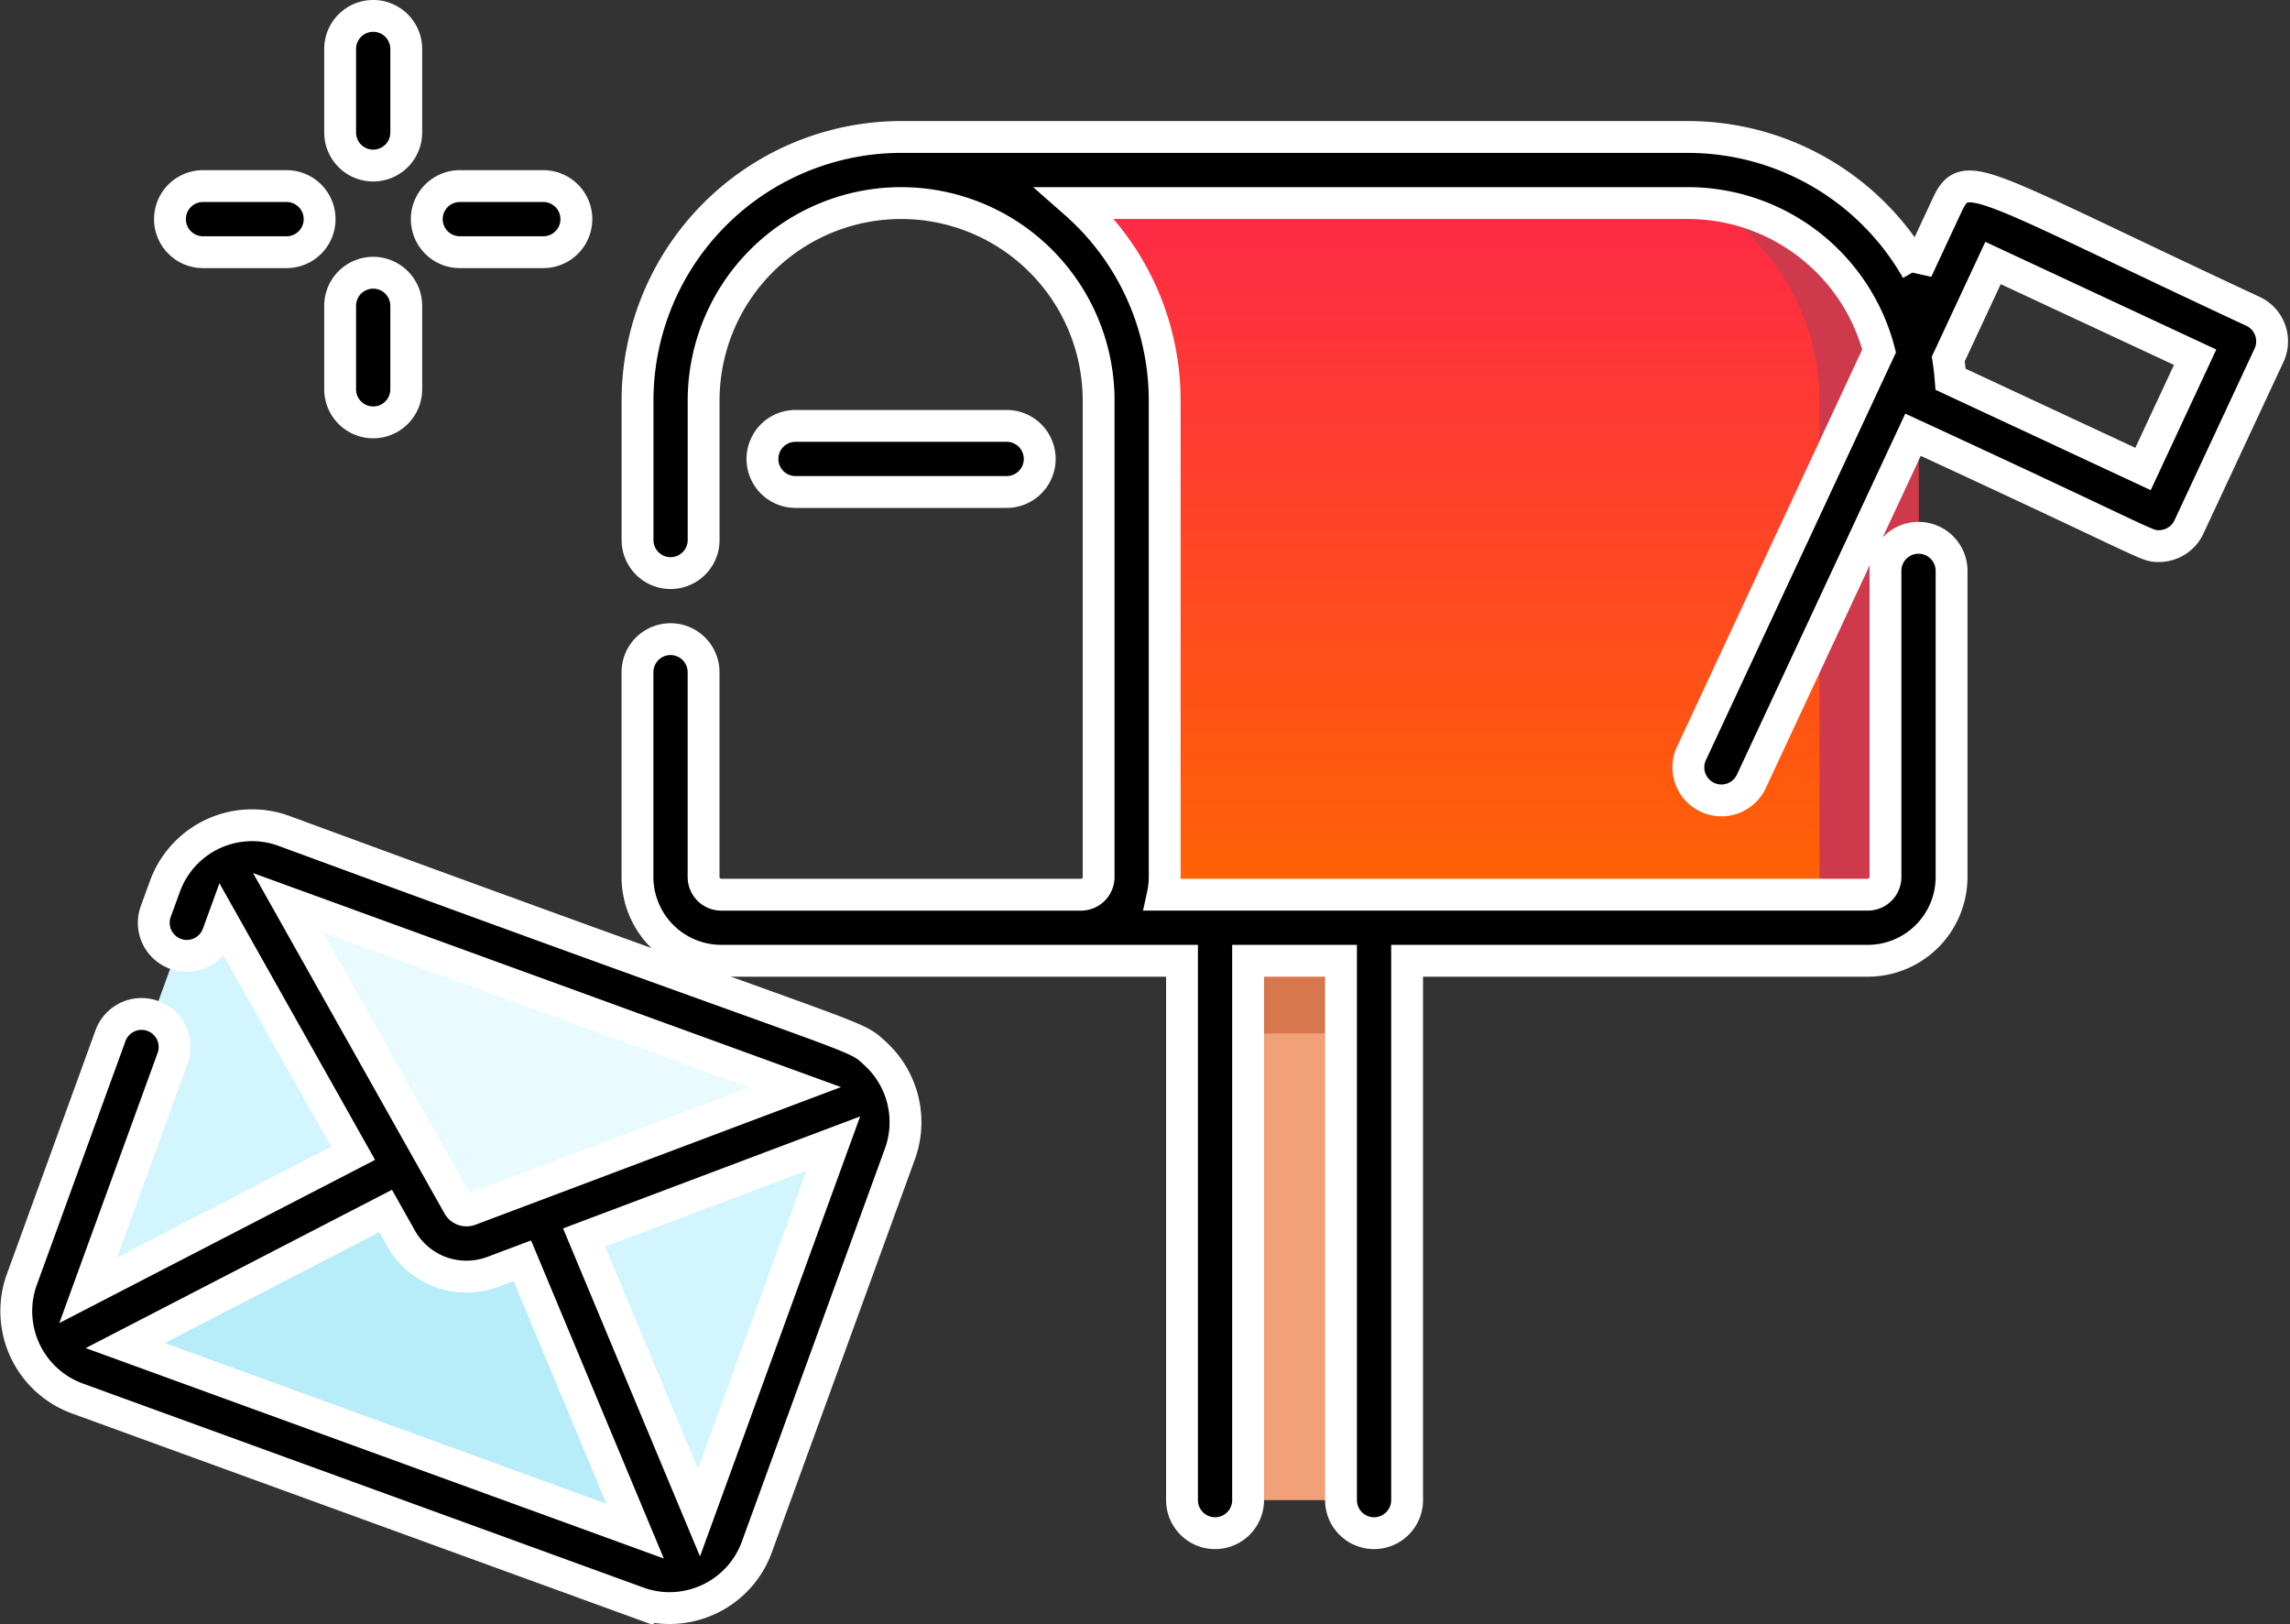 <svg xmlns="http://www.w3.org/2000/svg" xmlns:xlink="http://www.w3.org/1999/xlink" viewBox="0 0 143.823 102.009">
  <rect x="0" y="0" width="143.823" height="102.009" fill="#333333" stroke="none"/>
  <defs>
    <style>
      .cls-1 {
        fill: url(#linear-gradient);
      }

      .cls-2 {
        fill: #ce3a4c;
      }

      .cls-3 {
        fill: #f2a077;
      }

      .cls-4 {
        fill: #d6774d;
      }

      .cls-5 {
        fill: #d2f5ff;
      }

      .cls-6 {
        fill: #b7ecf9;
      }

      .cls-7 {
        fill: #e9fbff;
      }

      .cls-8, .cls-9 {
        stroke: #fff;
        stroke-width: 2px;
      }

      .cls-8 {
        stroke-linecap: round;
      }
    </style>
    <linearGradient id="linear-gradient" x1="0.5" x2="0.5" y2="1" gradientUnits="objectBoundingBox">
      <stop offset="0" stop-color="#fe264a"/>
      <stop offset="1" stop-color="#f60"/>
    </linearGradient>
  </defs>
  <g id="newsletter" transform="translate(-734.987 -5964)">
    <path id="Subtraction_1" data-name="Subtraction 1" class="cls-1" d="M60.714,47.59H11.3A3.19,3.19,0,0,0,14.479,44.4V14.479A14.5,14.5,0,0,0,0,0H49.42A14.478,14.478,0,0,1,63.9,14.479V44.4A3.19,3.19,0,0,1,60.714,47.59Z" transform="translate(791.579 5974.68)"/>
    <path id="Path_79" data-name="Path 79" class="cls-2" d="M363.146,110.289H356.92A14.48,14.48,0,0,1,371.4,124.768v29.925a3.186,3.186,0,0,1-3.186,3.186h6.226a3.186,3.186,0,0,0,3.186-3.186V124.768A14.479,14.479,0,0,0,363.146,110.289Z" transform="translate(477.854 5864.391)"/>
    <rect id="Rectangle_52" data-name="Rectangle 52" class="cls-3" width="9.986" height="35.949" transform="translate(811.297 6022.27)"/>
    <rect id="Rectangle_53" data-name="Rectangle 53" class="cls-4" width="9.986" height="6.641" transform="translate(811.297 6022.27)"/>
    <g id="Group_45" data-name="Group 45" transform="translate(738.08 6017.909)">
      <path id="Path_81" data-name="Path 81" class="cls-5" d="M56.729,279.552,21.513,266.734a3.748,3.748,0,0,0-4.8,2.24l-8.991,24.7a3.748,3.748,0,0,0,2.24,4.8L45.174,311.3a3.748,3.748,0,0,0,4.8-2.24l8.991-24.7A3.748,3.748,0,0,0,56.729,279.552Z" transform="translate(-7.491 -266.507)"/>
      <path id="Path_82" data-name="Path 82" class="cls-6" d="M11.464,342.9,46.68,355.712a3.727,3.727,0,0,0,2.435.041L38.074,329.3a2.105,2.105,0,0,0-3.04-1.106L9.573,341.362A3.728,3.728,0,0,0,11.464,342.9Z" transform="translate(-8.997 -310.922)"/>
      <path id="Path_83" data-name="Path 83" class="cls-7" d="M86.063,279.555,50.848,266.737a3.732,3.732,0,0,0-2.8.1l12.664,22.506a2.666,2.666,0,0,0,3.264,1.188l24.168-9.1A3.733,3.733,0,0,0,86.063,279.555Z" transform="translate(-36.826 -266.51)"/>
    </g>
    <g id="Group_46" data-name="Group 46" transform="translate(736.007 5965)">
      <path id="Path_84" data-name="Path 84" class="cls-8" d="M242.461,113.737c-17.348-8.086-18.062-9.14-19.213-6.67l-1.9,4.076a16.56,16.56,0,0,0-14.373-8.359H157.551l-.055,0A16.573,16.573,0,0,0,141,119.34V128.1a2.075,2.075,0,1,0,4.151,0V119.34a12.4,12.4,0,0,1,24.808,0v29.925a1.112,1.112,0,0,1-1.111,1.111H146.259a1.112,1.112,0,0,1-1.111-1.111V136.4a2.075,2.075,0,1,0-4.151,0v12.863a5.268,5.268,0,0,0,5.262,5.262h22.587c.033,0,.065,0,.1,0s.044,0,.066,0h6.184V188.4a2.075,2.075,0,0,0,4.151,0V154.526h5.835V188.4a2.075,2.075,0,0,0,4.151,0V154.525h28.935a5.266,5.266,0,0,0,5.26-5.26V130.035a2.075,2.075,0,0,0-4.151,0v19.229a1.111,1.111,0,0,1-1.11,1.11H173.988a5.255,5.255,0,0,0,.12-1.109V119.34a16.516,16.516,0,0,0-5.61-12.405h38.476a12.424,12.424,0,0,1,12.005,9.287l-.759,1.628h0L207.193,141.5a2.075,2.075,0,1,0,3.762,1.754l10.15-21.767c15.264,7.041,14.593,6.991,15.45,6.991a2.076,2.076,0,0,0,1.882-1.2l5.028-10.782A2.076,2.076,0,0,0,242.461,113.737Zm-6.909,9.9-12.083-5.634c-.034-.429-.082-.855-.149-1.274l2.812-6.031,12.693,5.919Z" transform="translate(-101.98 -95.181)"/>
      <path id="Path_85" data-name="Path 85" class="cls-9" d="M184.7,172.509a2.075,2.075,0,0,0,0-4.151H171.437a2.075,2.075,0,0,0,0,4.151Z" transform="translate(-122.496 -142.609)"/>
      <path id="Path_86" data-name="Path 86" class="cls-9" d="M53.961,273.359c-1.5-1.377.207-.24-37.156-14a5.823,5.823,0,0,0-7.464,3.48l-.578,1.586a2.075,2.075,0,1,0,3.9,1.42l.294-.808,8.2,14.575-16.637,8.6,5.3-14.567a2.075,2.075,0,1,0-3.9-1.42L.35,287.543a5.839,5.839,0,0,0,3.481,7.465l35.216,12.817a5.789,5.789,0,0,0,3.785.064h0a5.816,5.816,0,0,0,3.679-3.544l8.99-24.7A5.838,5.838,0,0,0,53.961,273.359Zm-5.04,2.11-20.429,7.693a.589.589,0,0,1-.724-.263l-10.7-19.025ZM23.2,283.235l.956,1.7a4.714,4.714,0,0,0,4.116,2.422,4.782,4.782,0,0,0,1.688-.31l1.823-.687,7.087,16.982L6.849,291.687ZM42.88,302.182,35.665,284.9,51.317,279Z" transform="translate(0 -208.176)"/>
      <path id="Path_87" data-name="Path 87" class="cls-9" d="M75.594,84.707a2.075,2.075,0,0,0,2.075-2.075V77.384a2.075,2.075,0,1,0-4.151,0v5.247A2.075,2.075,0,0,0,75.594,84.707Z" transform="translate(-53.175 -75.309)"/>
      <path id="Path_88" data-name="Path 88" class="cls-9" d="M75.594,142.995a2.075,2.075,0,0,0,2.075-2.075v-5.247a2.075,2.075,0,1,0-4.151,0v5.247A2.075,2.075,0,0,0,75.594,142.995Z" transform="translate(-53.175 -117.467)"/>
      <path id="Path_89" data-name="Path 89" class="cls-9" d="M95.257,118.084H100.5a2.075,2.075,0,1,0,0-4.151H95.257a2.075,2.075,0,0,0,0,4.151Z" transform="translate(-67.397 -103.245)"/>
      <path id="Path_90" data-name="Path 90" class="cls-9" d="M36.97,118.084h5.247a2.075,2.075,0,1,0,0-4.151H36.97a2.075,2.075,0,1,0,0,4.151Z" transform="translate(-25.239 -103.245)"/>
    </g>
  </g>
</svg>
